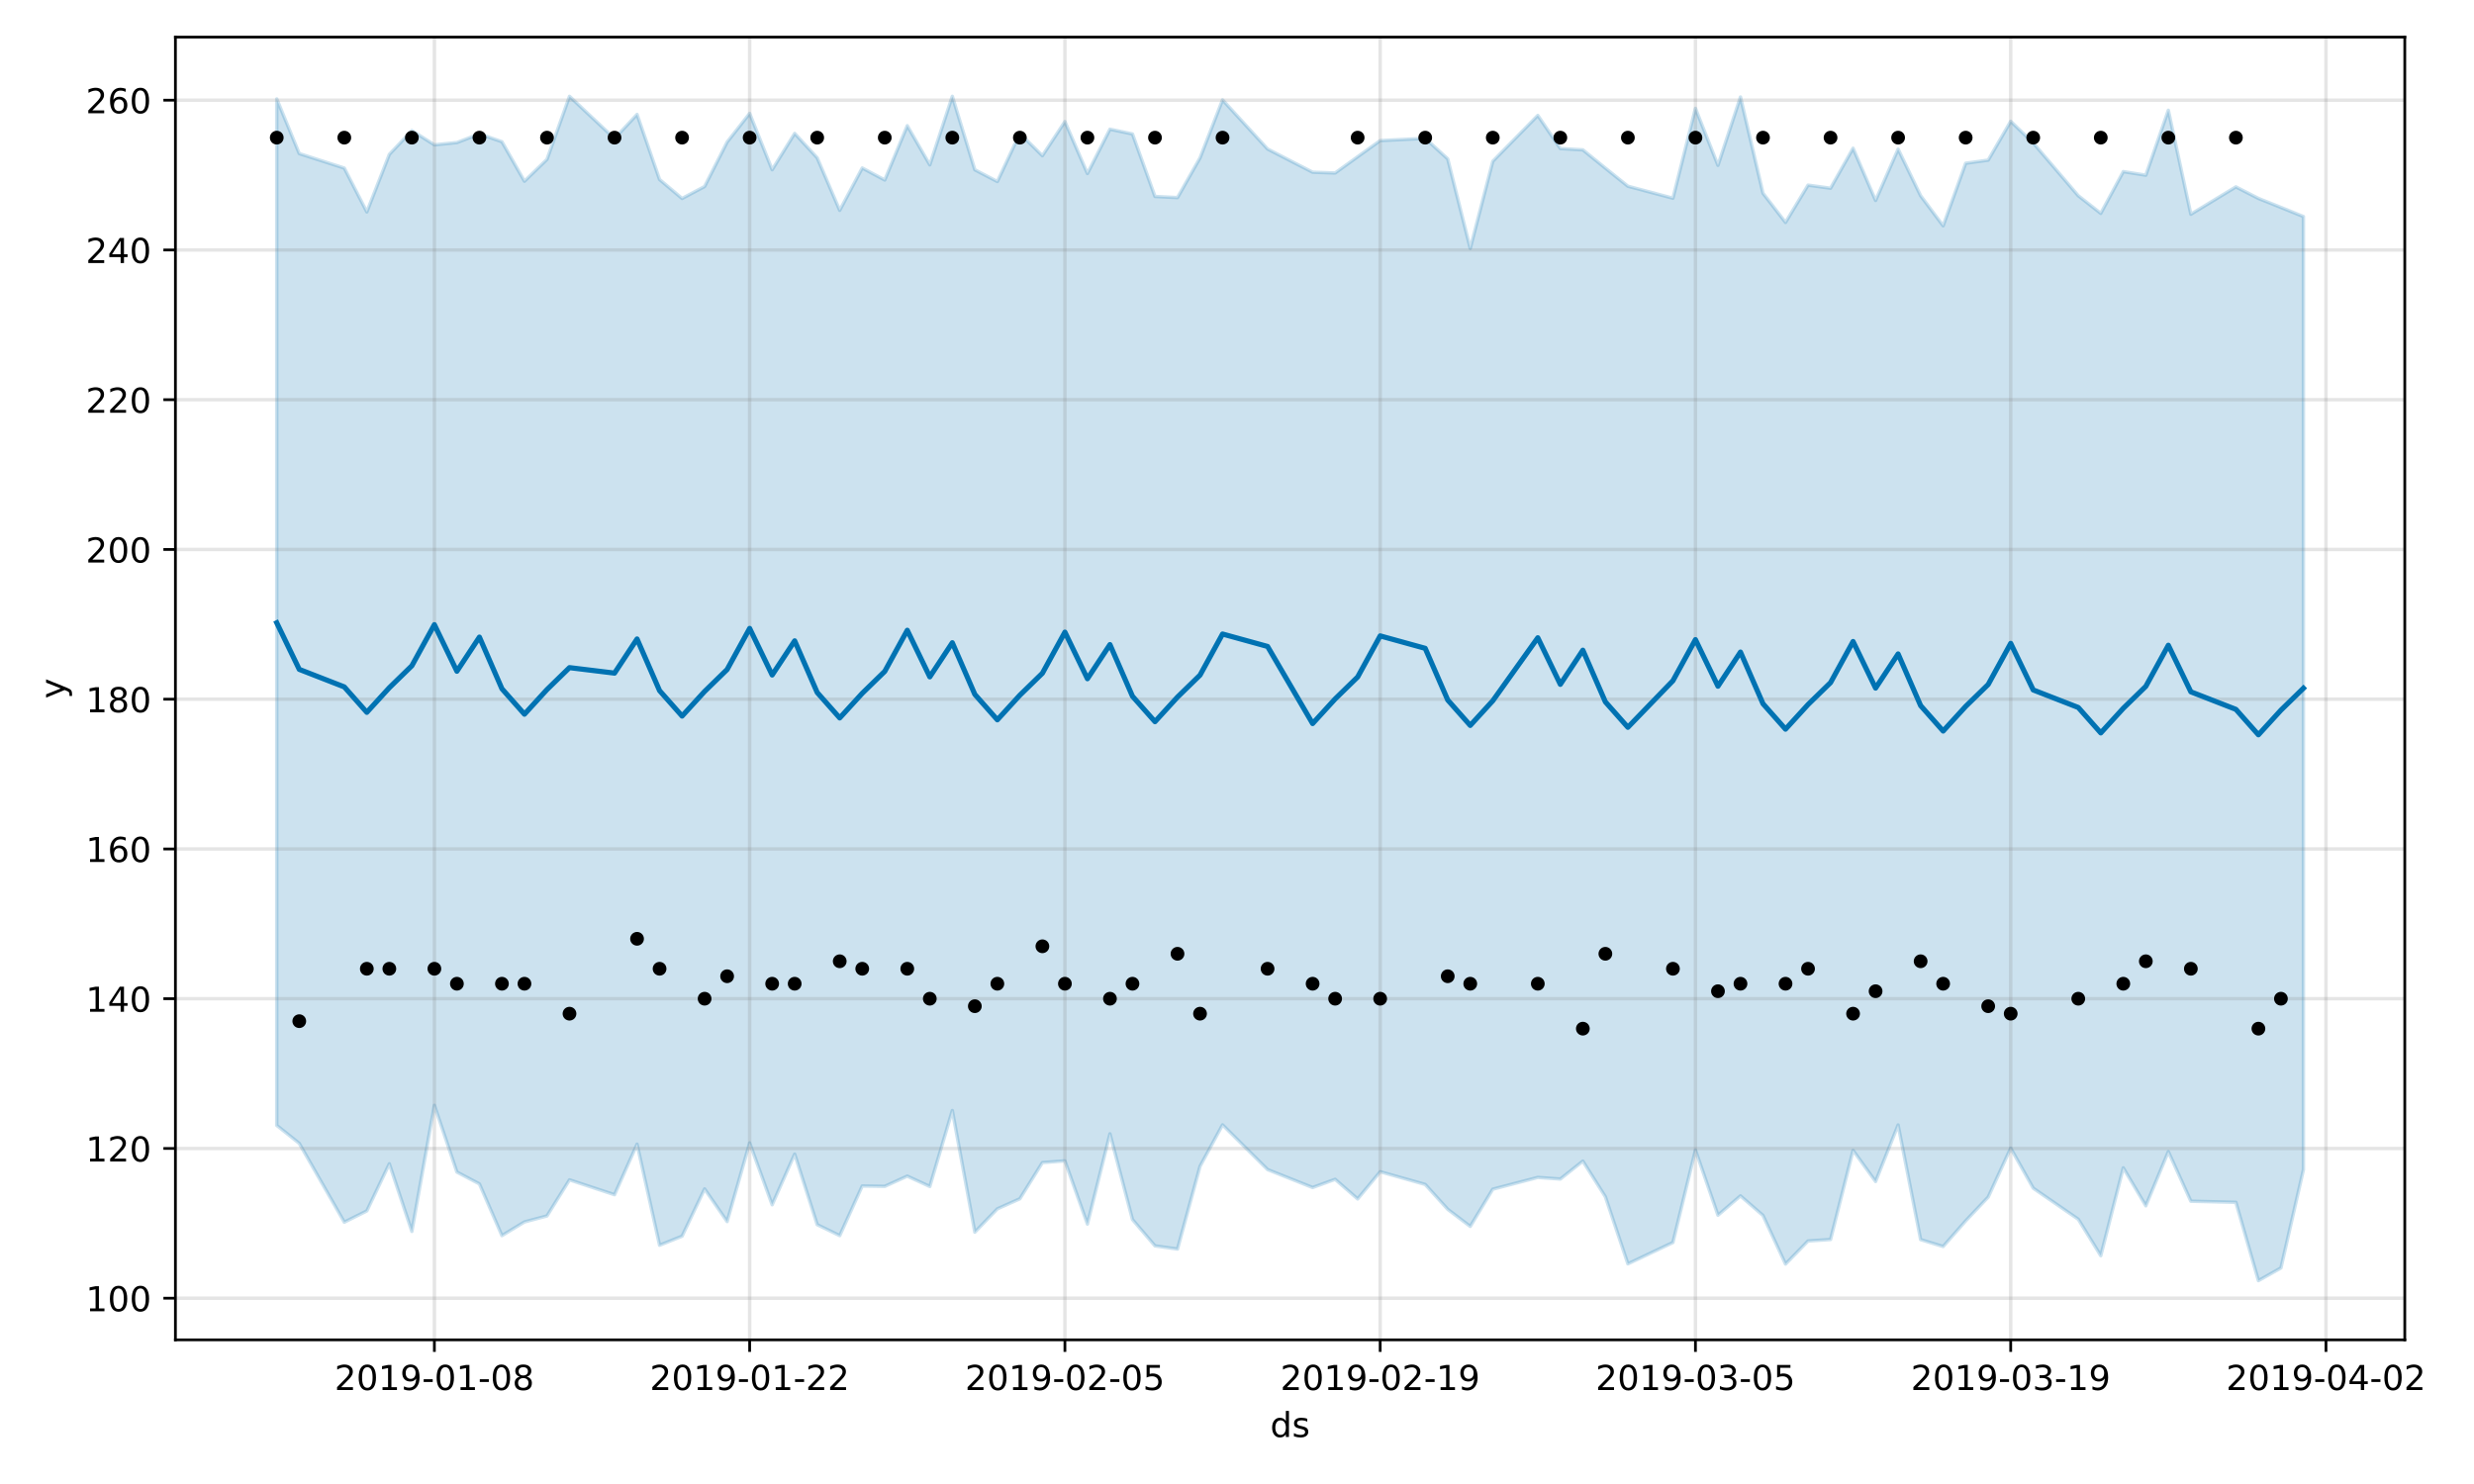 <?xml version="1.0" encoding="utf-8" standalone="no"?>
<!DOCTYPE svg PUBLIC "-//W3C//DTD SVG 1.1//EN"
  "http://www.w3.org/Graphics/SVG/1.1/DTD/svg11.dtd">
<!-- Created with matplotlib (https://matplotlib.org/) -->
<svg height="432pt" version="1.1" viewBox="0 0 720 432" width="720pt" xmlns="http://www.w3.org/2000/svg" xmlns:xlink="http://www.w3.org/1999/xlink">
 <defs>
  <style type="text/css">
*{stroke-linecap:butt;stroke-linejoin:round;}
  </style>
 </defs>
 <g id="figure_1">
  <g id="patch_1">
   <path d="M 0 432 
L 720 432 
L 720 0 
L 0 0 
z
" style="fill:#ffffff;"/>
  </g>
  <g id="axes_1">
   <g id="patch_2">
    <path d="M 51.05 390.04 
L 699.857 390.04 
L 699.857 10.8 
L 51.05 10.8 
z
" style="fill:#ffffff;"/>
   </g>
   <g id="PolyCollection_1">
    <defs>
     <path d="M 80.541 -403.2 
L 80.541 -104.394 
L 87.095 -99.152 
L 100.202 -76.216 
L 106.756 -79.494 
L 113.309 -93.217 
L 119.863 -73.523 
L 126.417 -110.241 
L 132.97 -90.807 
L 139.524 -87.356 
L 146.077 -72.306 
L 152.631 -76.287 
L 159.185 -78.03 
L 165.738 -88.538 
L 178.845 -84.212 
L 185.399 -98.921 
L 191.953 -69.504 
L 198.506 -72.141 
L 205.06 -85.898 
L 211.613 -76.394 
L 218.167 -99.3 
L 224.721 -81.28 
L 231.274 -96.034 
L 237.828 -75.492 
L 244.381 -72.309 
L 250.935 -86.746 
L 257.489 -86.644 
L 264.042 -89.626 
L 270.596 -86.609 
L 277.15 -108.724 
L 283.703 -73.303 
L 290.257 -80.096 
L 296.81 -83.032 
L 303.364 -93.567 
L 309.918 -94.064 
L 316.471 -75.662 
L 323.025 -101.936 
L 329.578 -76.989 
L 336.132 -69.318 
L 342.686 -68.397 
L 349.239 -92.481 
L 355.793 -104.547 
L 368.9 -91.531 
L 382.007 -86.305 
L 388.561 -88.694 
L 395.114 -82.984 
L 401.668 -90.901 
L 414.775 -87.204 
L 421.329 -79.964 
L 427.883 -74.979 
L 434.436 -85.819 
L 447.543 -89.244 
L 454.097 -88.776 
L 460.651 -93.99 
L 467.204 -83.614 
L 473.758 -64.09 
L 486.865 -70.304 
L 493.419 -97.218 
L 499.972 -78.244 
L 506.526 -83.877 
L 513.079 -78.165 
L 519.633 -64.021 
L 526.187 -70.741 
L 532.74 -71.175 
L 539.294 -97.126 
L 545.847 -88.053 
L 552.401 -104.513 
L 558.955 -71.147 
L 565.508 -69.131 
L 572.062 -76.589 
L 578.616 -83.519 
L 585.169 -97.777 
L 591.723 -86.116 
L 604.83 -77.071 
L 611.384 -66.456 
L 617.937 -92.034 
L 624.491 -80.982 
L 631.044 -96.753 
L 637.598 -82.319 
L 650.705 -81.994 
L 657.259 -59.198 
L 663.812 -62.891 
L 670.366 -91.527 
L 670.366 -368.964 
L 670.366 -368.964 
L 663.812 -371.622 
L 657.259 -374.242 
L 650.705 -377.602 
L 637.598 -369.637 
L 631.044 -399.907 
L 624.491 -381.006 
L 617.937 -382.048 
L 611.384 -369.888 
L 604.83 -375.028 
L 591.723 -390.393 
L 585.169 -396.691 
L 578.616 -385.386 
L 572.062 -384.482 
L 565.508 -366.27 
L 558.955 -375.032 
L 552.401 -388.59 
L 545.847 -373.647 
L 539.294 -388.848 
L 532.74 -377.211 
L 526.187 -378.11 
L 519.633 -367.251 
L 513.079 -375.75 
L 506.526 -403.766 
L 499.972 -383.867 
L 493.419 -400.455 
L 486.865 -374.31 
L 473.758 -377.8 
L 467.204 -383.064 
L 460.651 -388.384 
L 454.097 -388.758 
L 447.543 -398.407 
L 434.436 -385.048 
L 427.883 -359.692 
L 421.329 -385.749 
L 414.775 -391.717 
L 401.668 -391.071 
L 395.114 -386.376 
L 388.561 -381.648 
L 382.007 -381.876 
L 368.9 -388.622 
L 355.793 -402.921 
L 349.239 -386.041 
L 342.686 -374.482 
L 336.132 -374.811 
L 329.578 -393.01 
L 323.025 -394.387 
L 316.471 -381.488 
L 309.918 -396.608 
L 303.364 -386.672 
L 296.81 -393.165 
L 290.257 -379.157 
L 283.703 -382.586 
L 277.15 -403.962 
L 270.596 -384.01 
L 264.042 -395.408 
L 257.489 -379.607 
L 250.935 -383.101 
L 244.381 -370.766 
L 237.828 -386.061 
L 231.274 -393.163 
L 224.721 -382.589 
L 218.167 -398.984 
L 211.613 -390.641 
L 205.06 -377.713 
L 198.506 -374.227 
L 191.953 -379.749 
L 185.399 -398.697 
L 178.845 -391.661 
L 165.738 -403.96 
L 159.185 -385.612 
L 152.631 -379.249 
L 146.077 -390.749 
L 139.524 -393.01 
L 132.97 -390.501 
L 126.417 -389.839 
L 119.863 -393.988 
L 113.309 -387.059 
L 106.756 -370.309 
L 100.202 -383.073 
L 87.095 -387.293 
L 80.541 -403.2 
z
" id="maab3bfd66b" style="stroke:#0072b2;stroke-opacity:0.2;"/>
    </defs>
    <g clip-path="url(#p457af733fd)">
     <use style="fill:#0072b2;fill-opacity:0.2;stroke:#0072b2;stroke-opacity:0.2;" x="0" xlink:href="#maab3bfd66b" y="432"/>
    </g>
   </g>
   <g id="matplotlib.axis_1">
    <g id="xtick_1">
     <g id="line2d_1">
      <path clip-path="url(#p457af733fd)" d="M 126.417 390.04 
L 126.417 10.8 
" style="fill:none;stroke:#808080;stroke-linecap:square;stroke-opacity:0.2;"/>
     </g>
     <g id="line2d_2">
      <defs>
       <path d="M 0 0 
L 0 3.5 
" id="mc300189f1c" style="stroke:#000000;stroke-width:0.8;"/>
      </defs>
      <g>
       <use style="stroke:#000000;stroke-width:0.8;" x="126.417" xlink:href="#mc300189f1c" y="390.04"/>
      </g>
     </g>
     <g id="text_1">
      <!-- 2019-01-08 -->
      <defs>
       <path d="M 19.188 8.297 
L 53.609 8.297 
L 53.609 0 
L 7.328 0 
L 7.328 8.297 
Q 12.938 14.109 22.625 23.891 
Q 32.328 33.688 34.812 36.531 
Q 39.547 41.844 41.422 45.531 
Q 43.312 49.219 43.312 52.781 
Q 43.312 58.594 39.234 62.25 
Q 35.156 65.922 28.609 65.922 
Q 23.969 65.922 18.812 64.312 
Q 13.672 62.703 7.812 59.422 
L 7.812 69.391 
Q 13.766 71.781 18.938 73 
Q 24.125 74.219 28.422 74.219 
Q 39.75 74.219 46.484 68.547 
Q 53.219 62.891 53.219 53.422 
Q 53.219 48.922 51.531 44.891 
Q 49.859 40.875 45.406 35.406 
Q 44.188 33.984 37.641 27.219 
Q 31.109 20.453 19.188 8.297 
z
" id="DejaVuSans-50"/>
       <path d="M 31.781 66.406 
Q 24.172 66.406 20.328 58.906 
Q 16.5 51.422 16.5 36.375 
Q 16.5 21.391 20.328 13.891 
Q 24.172 6.391 31.781 6.391 
Q 39.453 6.391 43.281 13.891 
Q 47.125 21.391 47.125 36.375 
Q 47.125 51.422 43.281 58.906 
Q 39.453 66.406 31.781 66.406 
z
M 31.781 74.219 
Q 44.047 74.219 50.516 64.516 
Q 56.984 54.828 56.984 36.375 
Q 56.984 17.969 50.516 8.266 
Q 44.047 -1.422 31.781 -1.422 
Q 19.531 -1.422 13.062 8.266 
Q 6.594 17.969 6.594 36.375 
Q 6.594 54.828 13.062 64.516 
Q 19.531 74.219 31.781 74.219 
z
" id="DejaVuSans-48"/>
       <path d="M 12.406 8.297 
L 28.516 8.297 
L 28.516 63.922 
L 10.984 60.406 
L 10.984 69.391 
L 28.422 72.906 
L 38.281 72.906 
L 38.281 8.297 
L 54.391 8.297 
L 54.391 0 
L 12.406 0 
z
" id="DejaVuSans-49"/>
       <path d="M 10.984 1.516 
L 10.984 10.5 
Q 14.703 8.734 18.5 7.812 
Q 22.312 6.891 25.984 6.891 
Q 35.75 6.891 40.891 13.453 
Q 46.047 20.016 46.781 33.406 
Q 43.953 29.203 39.594 26.953 
Q 35.25 24.703 29.984 24.703 
Q 19.047 24.703 12.672 31.312 
Q 6.297 37.938 6.297 49.422 
Q 6.297 60.641 12.938 67.422 
Q 19.578 74.219 30.609 74.219 
Q 43.266 74.219 49.922 64.516 
Q 56.594 54.828 56.594 36.375 
Q 56.594 19.141 48.406 8.859 
Q 40.234 -1.422 26.422 -1.422 
Q 22.703 -1.422 18.891 -0.688 
Q 15.094 0.047 10.984 1.516 
z
M 30.609 32.422 
Q 37.25 32.422 41.125 36.953 
Q 45.016 41.5 45.016 49.422 
Q 45.016 57.281 41.125 61.844 
Q 37.25 66.406 30.609 66.406 
Q 23.969 66.406 20.094 61.844 
Q 16.219 57.281 16.219 49.422 
Q 16.219 41.5 20.094 36.953 
Q 23.969 32.422 30.609 32.422 
z
" id="DejaVuSans-57"/>
       <path d="M 4.891 31.391 
L 31.203 31.391 
L 31.203 23.391 
L 4.891 23.391 
z
" id="DejaVuSans-45"/>
       <path d="M 31.781 34.625 
Q 24.75 34.625 20.719 30.859 
Q 16.703 27.094 16.703 20.516 
Q 16.703 13.922 20.719 10.156 
Q 24.75 6.391 31.781 6.391 
Q 38.812 6.391 42.859 10.172 
Q 46.922 13.969 46.922 20.516 
Q 46.922 27.094 42.891 30.859 
Q 38.875 34.625 31.781 34.625 
z
M 21.922 38.812 
Q 15.578 40.375 12.031 44.719 
Q 8.5 49.078 8.5 55.328 
Q 8.5 64.062 14.719 69.141 
Q 20.953 74.219 31.781 74.219 
Q 42.672 74.219 48.875 69.141 
Q 55.078 64.062 55.078 55.328 
Q 55.078 49.078 51.531 44.719 
Q 48 40.375 41.703 38.812 
Q 48.828 37.156 52.797 32.312 
Q 56.781 27.484 56.781 20.516 
Q 56.781 9.906 50.312 4.234 
Q 43.844 -1.422 31.781 -1.422 
Q 19.734 -1.422 13.25 4.234 
Q 6.781 9.906 6.781 20.516 
Q 6.781 27.484 10.781 32.312 
Q 14.797 37.156 21.922 38.812 
z
M 18.312 54.391 
Q 18.312 48.734 21.844 45.562 
Q 25.391 42.391 31.781 42.391 
Q 38.141 42.391 41.719 45.562 
Q 45.312 48.734 45.312 54.391 
Q 45.312 60.062 41.719 63.234 
Q 38.141 66.406 31.781 66.406 
Q 25.391 66.406 21.844 63.234 
Q 18.312 60.062 18.312 54.391 
z
" id="DejaVuSans-56"/>
      </defs>
      <g transform="translate(97.359 404.638)scale(0.1 -0.1)">
       <use xlink:href="#DejaVuSans-50"/>
       <use x="63.623" xlink:href="#DejaVuSans-48"/>
       <use x="127.246" xlink:href="#DejaVuSans-49"/>
       <use x="190.869" xlink:href="#DejaVuSans-57"/>
       <use x="254.492" xlink:href="#DejaVuSans-45"/>
       <use x="290.576" xlink:href="#DejaVuSans-48"/>
       <use x="354.199" xlink:href="#DejaVuSans-49"/>
       <use x="417.822" xlink:href="#DejaVuSans-45"/>
       <use x="453.906" xlink:href="#DejaVuSans-48"/>
       <use x="517.529" xlink:href="#DejaVuSans-56"/>
      </g>
     </g>
    </g>
    <g id="xtick_2">
     <g id="line2d_3">
      <path clip-path="url(#p457af733fd)" d="M 218.167 390.04 
L 218.167 10.8 
" style="fill:none;stroke:#808080;stroke-linecap:square;stroke-opacity:0.2;"/>
     </g>
     <g id="line2d_4">
      <g>
       <use style="stroke:#000000;stroke-width:0.8;" x="218.167" xlink:href="#mc300189f1c" y="390.04"/>
      </g>
     </g>
     <g id="text_2">
      <!-- 2019-01-22 -->
      <g transform="translate(189.109 404.638)scale(0.1 -0.1)">
       <use xlink:href="#DejaVuSans-50"/>
       <use x="63.623" xlink:href="#DejaVuSans-48"/>
       <use x="127.246" xlink:href="#DejaVuSans-49"/>
       <use x="190.869" xlink:href="#DejaVuSans-57"/>
       <use x="254.492" xlink:href="#DejaVuSans-45"/>
       <use x="290.576" xlink:href="#DejaVuSans-48"/>
       <use x="354.199" xlink:href="#DejaVuSans-49"/>
       <use x="417.822" xlink:href="#DejaVuSans-45"/>
       <use x="453.906" xlink:href="#DejaVuSans-50"/>
       <use x="517.529" xlink:href="#DejaVuSans-50"/>
      </g>
     </g>
    </g>
    <g id="xtick_3">
     <g id="line2d_5">
      <path clip-path="url(#p457af733fd)" d="M 309.918 390.04 
L 309.918 10.8 
" style="fill:none;stroke:#808080;stroke-linecap:square;stroke-opacity:0.2;"/>
     </g>
     <g id="line2d_6">
      <g>
       <use style="stroke:#000000;stroke-width:0.8;" x="309.918" xlink:href="#mc300189f1c" y="390.04"/>
      </g>
     </g>
     <g id="text_3">
      <!-- 2019-02-05 -->
      <defs>
       <path d="M 10.797 72.906 
L 49.516 72.906 
L 49.516 64.594 
L 19.828 64.594 
L 19.828 46.734 
Q 21.969 47.469 24.109 47.828 
Q 26.266 48.188 28.422 48.188 
Q 40.625 48.188 47.75 41.5 
Q 54.891 34.812 54.891 23.391 
Q 54.891 11.625 47.562 5.094 
Q 40.234 -1.422 26.906 -1.422 
Q 22.312 -1.422 17.547 -0.641 
Q 12.797 0.141 7.719 1.703 
L 7.719 11.625 
Q 12.109 9.234 16.797 8.062 
Q 21.484 6.891 26.703 6.891 
Q 35.156 6.891 40.078 11.328 
Q 45.016 15.766 45.016 23.391 
Q 45.016 31 40.078 35.438 
Q 35.156 39.891 26.703 39.891 
Q 22.75 39.891 18.812 39.016 
Q 14.891 38.141 10.797 36.281 
z
" id="DejaVuSans-53"/>
      </defs>
      <g transform="translate(280.86 404.638)scale(0.1 -0.1)">
       <use xlink:href="#DejaVuSans-50"/>
       <use x="63.623" xlink:href="#DejaVuSans-48"/>
       <use x="127.246" xlink:href="#DejaVuSans-49"/>
       <use x="190.869" xlink:href="#DejaVuSans-57"/>
       <use x="254.492" xlink:href="#DejaVuSans-45"/>
       <use x="290.576" xlink:href="#DejaVuSans-48"/>
       <use x="354.199" xlink:href="#DejaVuSans-50"/>
       <use x="417.822" xlink:href="#DejaVuSans-45"/>
       <use x="453.906" xlink:href="#DejaVuSans-48"/>
       <use x="517.529" xlink:href="#DejaVuSans-53"/>
      </g>
     </g>
    </g>
    <g id="xtick_4">
     <g id="line2d_7">
      <path clip-path="url(#p457af733fd)" d="M 401.668 390.04 
L 401.668 10.8 
" style="fill:none;stroke:#808080;stroke-linecap:square;stroke-opacity:0.2;"/>
     </g>
     <g id="line2d_8">
      <g>
       <use style="stroke:#000000;stroke-width:0.8;" x="401.668" xlink:href="#mc300189f1c" y="390.04"/>
      </g>
     </g>
     <g id="text_4">
      <!-- 2019-02-19 -->
      <g transform="translate(372.61 404.638)scale(0.1 -0.1)">
       <use xlink:href="#DejaVuSans-50"/>
       <use x="63.623" xlink:href="#DejaVuSans-48"/>
       <use x="127.246" xlink:href="#DejaVuSans-49"/>
       <use x="190.869" xlink:href="#DejaVuSans-57"/>
       <use x="254.492" xlink:href="#DejaVuSans-45"/>
       <use x="290.576" xlink:href="#DejaVuSans-48"/>
       <use x="354.199" xlink:href="#DejaVuSans-50"/>
       <use x="417.822" xlink:href="#DejaVuSans-45"/>
       <use x="453.906" xlink:href="#DejaVuSans-49"/>
       <use x="517.529" xlink:href="#DejaVuSans-57"/>
      </g>
     </g>
    </g>
    <g id="xtick_5">
     <g id="line2d_9">
      <path clip-path="url(#p457af733fd)" d="M 493.419 390.04 
L 493.419 10.8 
" style="fill:none;stroke:#808080;stroke-linecap:square;stroke-opacity:0.2;"/>
     </g>
     <g id="line2d_10">
      <g>
       <use style="stroke:#000000;stroke-width:0.8;" x="493.419" xlink:href="#mc300189f1c" y="390.04"/>
      </g>
     </g>
     <g id="text_5">
      <!-- 2019-03-05 -->
      <defs>
       <path d="M 40.578 39.312 
Q 47.656 37.797 51.625 33 
Q 55.609 28.219 55.609 21.188 
Q 55.609 10.406 48.188 4.484 
Q 40.766 -1.422 27.094 -1.422 
Q 22.516 -1.422 17.656 -0.516 
Q 12.797 0.391 7.625 2.203 
L 7.625 11.719 
Q 11.719 9.328 16.594 8.109 
Q 21.484 6.891 26.812 6.891 
Q 36.078 6.891 40.938 10.547 
Q 45.797 14.203 45.797 21.188 
Q 45.797 27.641 41.281 31.266 
Q 36.766 34.906 28.719 34.906 
L 20.219 34.906 
L 20.219 43.016 
L 29.109 43.016 
Q 36.375 43.016 40.234 45.922 
Q 44.094 48.828 44.094 54.297 
Q 44.094 59.906 40.109 62.906 
Q 36.141 65.922 28.719 65.922 
Q 24.656 65.922 20.016 65.031 
Q 15.375 64.156 9.812 62.312 
L 9.812 71.094 
Q 15.438 72.656 20.344 73.438 
Q 25.25 74.219 29.594 74.219 
Q 40.828 74.219 47.359 69.109 
Q 53.906 64.016 53.906 55.328 
Q 53.906 49.266 50.438 45.094 
Q 46.969 40.922 40.578 39.312 
z
" id="DejaVuSans-51"/>
      </defs>
      <g transform="translate(464.361 404.638)scale(0.1 -0.1)">
       <use xlink:href="#DejaVuSans-50"/>
       <use x="63.623" xlink:href="#DejaVuSans-48"/>
       <use x="127.246" xlink:href="#DejaVuSans-49"/>
       <use x="190.869" xlink:href="#DejaVuSans-57"/>
       <use x="254.492" xlink:href="#DejaVuSans-45"/>
       <use x="290.576" xlink:href="#DejaVuSans-48"/>
       <use x="354.199" xlink:href="#DejaVuSans-51"/>
       <use x="417.822" xlink:href="#DejaVuSans-45"/>
       <use x="453.906" xlink:href="#DejaVuSans-48"/>
       <use x="517.529" xlink:href="#DejaVuSans-53"/>
      </g>
     </g>
    </g>
    <g id="xtick_6">
     <g id="line2d_11">
      <path clip-path="url(#p457af733fd)" d="M 585.169 390.04 
L 585.169 10.8 
" style="fill:none;stroke:#808080;stroke-linecap:square;stroke-opacity:0.2;"/>
     </g>
     <g id="line2d_12">
      <g>
       <use style="stroke:#000000;stroke-width:0.8;" x="585.169" xlink:href="#mc300189f1c" y="390.04"/>
      </g>
     </g>
     <g id="text_6">
      <!-- 2019-03-19 -->
      <g transform="translate(556.111 404.638)scale(0.1 -0.1)">
       <use xlink:href="#DejaVuSans-50"/>
       <use x="63.623" xlink:href="#DejaVuSans-48"/>
       <use x="127.246" xlink:href="#DejaVuSans-49"/>
       <use x="190.869" xlink:href="#DejaVuSans-57"/>
       <use x="254.492" xlink:href="#DejaVuSans-45"/>
       <use x="290.576" xlink:href="#DejaVuSans-48"/>
       <use x="354.199" xlink:href="#DejaVuSans-51"/>
       <use x="417.822" xlink:href="#DejaVuSans-45"/>
       <use x="453.906" xlink:href="#DejaVuSans-49"/>
       <use x="517.529" xlink:href="#DejaVuSans-57"/>
      </g>
     </g>
    </g>
    <g id="xtick_7">
     <g id="line2d_13">
      <path clip-path="url(#p457af733fd)" d="M 676.92 390.04 
L 676.92 10.8 
" style="fill:none;stroke:#808080;stroke-linecap:square;stroke-opacity:0.2;"/>
     </g>
     <g id="line2d_14">
      <g>
       <use style="stroke:#000000;stroke-width:0.8;" x="676.92" xlink:href="#mc300189f1c" y="390.04"/>
      </g>
     </g>
     <g id="text_7">
      <!-- 2019-04-02 -->
      <defs>
       <path d="M 37.797 64.312 
L 12.891 25.391 
L 37.797 25.391 
z
M 35.203 72.906 
L 47.609 72.906 
L 47.609 25.391 
L 58.016 25.391 
L 58.016 17.188 
L 47.609 17.188 
L 47.609 0 
L 37.797 0 
L 37.797 17.188 
L 4.891 17.188 
L 4.891 26.703 
z
" id="DejaVuSans-52"/>
      </defs>
      <g transform="translate(647.862 404.638)scale(0.1 -0.1)">
       <use xlink:href="#DejaVuSans-50"/>
       <use x="63.623" xlink:href="#DejaVuSans-48"/>
       <use x="127.246" xlink:href="#DejaVuSans-49"/>
       <use x="190.869" xlink:href="#DejaVuSans-57"/>
       <use x="254.492" xlink:href="#DejaVuSans-45"/>
       <use x="290.576" xlink:href="#DejaVuSans-48"/>
       <use x="354.199" xlink:href="#DejaVuSans-52"/>
       <use x="417.822" xlink:href="#DejaVuSans-45"/>
       <use x="453.906" xlink:href="#DejaVuSans-48"/>
       <use x="517.529" xlink:href="#DejaVuSans-50"/>
      </g>
     </g>
    </g>
    <g id="text_8">
     <!-- ds -->
     <defs>
      <path d="M 45.406 46.391 
L 45.406 75.984 
L 54.391 75.984 
L 54.391 0 
L 45.406 0 
L 45.406 8.203 
Q 42.578 3.328 38.25 0.953 
Q 33.938 -1.422 27.875 -1.422 
Q 17.969 -1.422 11.734 6.484 
Q 5.516 14.406 5.516 27.297 
Q 5.516 40.188 11.734 48.094 
Q 17.969 56 27.875 56 
Q 33.938 56 38.25 53.625 
Q 42.578 51.266 45.406 46.391 
z
M 14.797 27.297 
Q 14.797 17.391 18.875 11.75 
Q 22.953 6.109 30.078 6.109 
Q 37.203 6.109 41.297 11.75 
Q 45.406 17.391 45.406 27.297 
Q 45.406 37.203 41.297 42.844 
Q 37.203 48.484 30.078 48.484 
Q 22.953 48.484 18.875 42.844 
Q 14.797 37.203 14.797 27.297 
z
" id="DejaVuSans-100"/>
      <path d="M 44.281 53.078 
L 44.281 44.578 
Q 40.484 46.531 36.375 47.5 
Q 32.281 48.484 27.875 48.484 
Q 21.188 48.484 17.844 46.438 
Q 14.5 44.391 14.5 40.281 
Q 14.5 37.156 16.891 35.375 
Q 19.281 33.594 26.516 31.984 
L 29.594 31.297 
Q 39.156 29.25 43.188 25.516 
Q 47.219 21.781 47.219 15.094 
Q 47.219 7.469 41.188 3.016 
Q 35.156 -1.422 24.609 -1.422 
Q 20.219 -1.422 15.453 -0.562 
Q 10.688 0.297 5.422 2 
L 5.422 11.281 
Q 10.406 8.688 15.234 7.391 
Q 20.062 6.109 24.812 6.109 
Q 31.156 6.109 34.562 8.281 
Q 37.984 10.453 37.984 14.406 
Q 37.984 18.062 35.516 20.016 
Q 33.062 21.969 24.703 23.781 
L 21.578 24.516 
Q 13.234 26.266 9.516 29.906 
Q 5.812 33.547 5.812 39.891 
Q 5.812 47.609 11.281 51.797 
Q 16.75 56 26.812 56 
Q 31.781 56 36.172 55.266 
Q 40.578 54.547 44.281 53.078 
z
" id="DejaVuSans-115"/>
     </defs>
     <g transform="translate(369.675 418.317)scale(0.1 -0.1)">
      <use xlink:href="#DejaVuSans-100"/>
      <use x="63.477" xlink:href="#DejaVuSans-115"/>
     </g>
    </g>
   </g>
   <g id="matplotlib.axis_2">
    <g id="ytick_1">
     <g id="line2d_15">
      <path clip-path="url(#p457af733fd)" d="M 51.05 377.914 
L 699.857 377.914 
" style="fill:none;stroke:#808080;stroke-linecap:square;stroke-opacity:0.2;"/>
     </g>
     <g id="line2d_16">
      <defs>
       <path d="M 0 0 
L -3.5 0 
" id="mc2472795de" style="stroke:#000000;stroke-width:0.8;"/>
      </defs>
      <g>
       <use style="stroke:#000000;stroke-width:0.8;" x="51.05" xlink:href="#mc2472795de" y="377.914"/>
      </g>
     </g>
     <g id="text_9">
      <!-- 100 -->
      <g transform="translate(24.962 381.713)scale(0.1 -0.1)">
       <use xlink:href="#DejaVuSans-49"/>
       <use x="63.623" xlink:href="#DejaVuSans-48"/>
       <use x="127.246" xlink:href="#DejaVuSans-48"/>
      </g>
     </g>
    </g>
    <g id="ytick_2">
     <g id="line2d_17">
      <path clip-path="url(#p457af733fd)" d="M 51.05 334.321 
L 699.857 334.321 
" style="fill:none;stroke:#808080;stroke-linecap:square;stroke-opacity:0.2;"/>
     </g>
     <g id="line2d_18">
      <g>
       <use style="stroke:#000000;stroke-width:0.8;" x="51.05" xlink:href="#mc2472795de" y="334.321"/>
      </g>
     </g>
     <g id="text_10">
      <!-- 120 -->
      <g transform="translate(24.962 338.12)scale(0.1 -0.1)">
       <use xlink:href="#DejaVuSans-49"/>
       <use x="63.623" xlink:href="#DejaVuSans-50"/>
       <use x="127.246" xlink:href="#DejaVuSans-48"/>
      </g>
     </g>
    </g>
    <g id="ytick_3">
     <g id="line2d_19">
      <path clip-path="url(#p457af733fd)" d="M 51.05 290.728 
L 699.857 290.728 
" style="fill:none;stroke:#808080;stroke-linecap:square;stroke-opacity:0.2;"/>
     </g>
     <g id="line2d_20">
      <g>
       <use style="stroke:#000000;stroke-width:0.8;" x="51.05" xlink:href="#mc2472795de" y="290.728"/>
      </g>
     </g>
     <g id="text_11">
      <!-- 140 -->
      <g transform="translate(24.962 294.527)scale(0.1 -0.1)">
       <use xlink:href="#DejaVuSans-49"/>
       <use x="63.623" xlink:href="#DejaVuSans-52"/>
       <use x="127.246" xlink:href="#DejaVuSans-48"/>
      </g>
     </g>
    </g>
    <g id="ytick_4">
     <g id="line2d_21">
      <path clip-path="url(#p457af733fd)" d="M 51.05 247.135 
L 699.857 247.135 
" style="fill:none;stroke:#808080;stroke-linecap:square;stroke-opacity:0.2;"/>
     </g>
     <g id="line2d_22">
      <g>
       <use style="stroke:#000000;stroke-width:0.8;" x="51.05" xlink:href="#mc2472795de" y="247.135"/>
      </g>
     </g>
     <g id="text_12">
      <!-- 160 -->
      <defs>
       <path d="M 33.016 40.375 
Q 26.375 40.375 22.484 35.828 
Q 18.609 31.297 18.609 23.391 
Q 18.609 15.531 22.484 10.953 
Q 26.375 6.391 33.016 6.391 
Q 39.656 6.391 43.531 10.953 
Q 47.406 15.531 47.406 23.391 
Q 47.406 31.297 43.531 35.828 
Q 39.656 40.375 33.016 40.375 
z
M 52.594 71.297 
L 52.594 62.312 
Q 48.875 64.062 45.094 64.984 
Q 41.312 65.922 37.594 65.922 
Q 27.828 65.922 22.672 59.328 
Q 17.531 52.734 16.797 39.406 
Q 19.672 43.656 24.016 45.922 
Q 28.375 48.188 33.594 48.188 
Q 44.578 48.188 50.953 41.516 
Q 57.328 34.859 57.328 23.391 
Q 57.328 12.156 50.688 5.359 
Q 44.047 -1.422 33.016 -1.422 
Q 20.359 -1.422 13.672 8.266 
Q 6.984 17.969 6.984 36.375 
Q 6.984 53.656 15.188 63.938 
Q 23.391 74.219 37.203 74.219 
Q 40.922 74.219 44.703 73.484 
Q 48.484 72.75 52.594 71.297 
z
" id="DejaVuSans-54"/>
      </defs>
      <g transform="translate(24.962 250.934)scale(0.1 -0.1)">
       <use xlink:href="#DejaVuSans-49"/>
       <use x="63.623" xlink:href="#DejaVuSans-54"/>
       <use x="127.246" xlink:href="#DejaVuSans-48"/>
      </g>
     </g>
    </g>
    <g id="ytick_5">
     <g id="line2d_23">
      <path clip-path="url(#p457af733fd)" d="M 51.05 203.542 
L 699.857 203.542 
" style="fill:none;stroke:#808080;stroke-linecap:square;stroke-opacity:0.2;"/>
     </g>
     <g id="line2d_24">
      <g>
       <use style="stroke:#000000;stroke-width:0.8;" x="51.05" xlink:href="#mc2472795de" y="203.542"/>
      </g>
     </g>
     <g id="text_13">
      <!-- 180 -->
      <g transform="translate(24.962 207.341)scale(0.1 -0.1)">
       <use xlink:href="#DejaVuSans-49"/>
       <use x="63.623" xlink:href="#DejaVuSans-56"/>
       <use x="127.246" xlink:href="#DejaVuSans-48"/>
      </g>
     </g>
    </g>
    <g id="ytick_6">
     <g id="line2d_25">
      <path clip-path="url(#p457af733fd)" d="M 51.05 159.949 
L 699.857 159.949 
" style="fill:none;stroke:#808080;stroke-linecap:square;stroke-opacity:0.2;"/>
     </g>
     <g id="line2d_26">
      <g>
       <use style="stroke:#000000;stroke-width:0.8;" x="51.05" xlink:href="#mc2472795de" y="159.949"/>
      </g>
     </g>
     <g id="text_14">
      <!-- 200 -->
      <g transform="translate(24.962 163.748)scale(0.1 -0.1)">
       <use xlink:href="#DejaVuSans-50"/>
       <use x="63.623" xlink:href="#DejaVuSans-48"/>
       <use x="127.246" xlink:href="#DejaVuSans-48"/>
      </g>
     </g>
    </g>
    <g id="ytick_7">
     <g id="line2d_27">
      <path clip-path="url(#p457af733fd)" d="M 51.05 116.356 
L 699.857 116.356 
" style="fill:none;stroke:#808080;stroke-linecap:square;stroke-opacity:0.2;"/>
     </g>
     <g id="line2d_28">
      <g>
       <use style="stroke:#000000;stroke-width:0.8;" x="51.05" xlink:href="#mc2472795de" y="116.356"/>
      </g>
     </g>
     <g id="text_15">
      <!-- 220 -->
      <g transform="translate(24.962 120.155)scale(0.1 -0.1)">
       <use xlink:href="#DejaVuSans-50"/>
       <use x="63.623" xlink:href="#DejaVuSans-50"/>
       <use x="127.246" xlink:href="#DejaVuSans-48"/>
      </g>
     </g>
    </g>
    <g id="ytick_8">
     <g id="line2d_29">
      <path clip-path="url(#p457af733fd)" d="M 51.05 72.763 
L 699.857 72.763 
" style="fill:none;stroke:#808080;stroke-linecap:square;stroke-opacity:0.2;"/>
     </g>
     <g id="line2d_30">
      <g>
       <use style="stroke:#000000;stroke-width:0.8;" x="51.05" xlink:href="#mc2472795de" y="72.763"/>
      </g>
     </g>
     <g id="text_16">
      <!-- 240 -->
      <g transform="translate(24.962 76.562)scale(0.1 -0.1)">
       <use xlink:href="#DejaVuSans-50"/>
       <use x="63.623" xlink:href="#DejaVuSans-52"/>
       <use x="127.246" xlink:href="#DejaVuSans-48"/>
      </g>
     </g>
    </g>
    <g id="ytick_9">
     <g id="line2d_31">
      <path clip-path="url(#p457af733fd)" d="M 51.05 29.17 
L 699.857 29.17 
" style="fill:none;stroke:#808080;stroke-linecap:square;stroke-opacity:0.2;"/>
     </g>
     <g id="line2d_32">
      <g>
       <use style="stroke:#000000;stroke-width:0.8;" x="51.05" xlink:href="#mc2472795de" y="29.17"/>
      </g>
     </g>
     <g id="text_17">
      <!-- 260 -->
      <g transform="translate(24.962 32.969)scale(0.1 -0.1)">
       <use xlink:href="#DejaVuSans-50"/>
       <use x="63.623" xlink:href="#DejaVuSans-54"/>
       <use x="127.246" xlink:href="#DejaVuSans-48"/>
      </g>
     </g>
    </g>
    <g id="text_18">
     <!-- y -->
     <defs>
      <path d="M 32.172 -5.078 
Q 28.375 -14.844 24.75 -17.812 
Q 21.141 -20.797 15.094 -20.797 
L 7.906 -20.797 
L 7.906 -13.281 
L 13.188 -13.281 
Q 16.891 -13.281 18.938 -11.516 
Q 21 -9.766 23.484 -3.219 
L 25.094 0.875 
L 2.984 54.688 
L 12.5 54.688 
L 29.594 11.922 
L 46.688 54.688 
L 56.203 54.688 
z
" id="DejaVuSans-121"/>
     </defs>
     <g transform="translate(18.883 203.379)rotate(-90)scale(0.1 -0.1)">
      <use xlink:href="#DejaVuSans-121"/>
     </g>
    </g>
   </g>
   <g id="line2d_33">
    <defs>
     <path d="M 0 1.5 
C 0.398 1.5 0.779 1.342 1.061 1.061 
C 1.342 0.779 1.5 0.398 1.5 0 
C 1.5 -0.398 1.342 -0.779 1.061 -1.061 
C 0.779 -1.342 0.398 -1.5 0 -1.5 
C -0.398 -1.5 -0.779 -1.342 -1.061 -1.061 
C -1.342 -0.779 -1.5 -0.398 -1.5 0 
C -1.5 0.398 -1.342 0.779 -1.061 1.061 
C -0.779 1.342 -0.398 1.5 0 1.5 
z
" id="m6935b78316" style="stroke:#000000;"/>
    </defs>
    <g clip-path="url(#p457af733fd)">
     <use style="stroke:#000000;" x="80.541" xlink:href="#m6935b78316" y="40.068"/>
     <use style="stroke:#000000;" x="87.095" xlink:href="#m6935b78316" y="297.267"/>
     <use style="stroke:#000000;" x="100.202" xlink:href="#m6935b78316" y="40.068"/>
     <use style="stroke:#000000;" x="106.756" xlink:href="#m6935b78316" y="282.009"/>
     <use style="stroke:#000000;" x="113.309" xlink:href="#m6935b78316" y="282.009"/>
     <use style="stroke:#000000;" x="119.863" xlink:href="#m6935b78316" y="40.068"/>
     <use style="stroke:#000000;" x="126.417" xlink:href="#m6935b78316" y="282.009"/>
     <use style="stroke:#000000;" x="132.97" xlink:href="#m6935b78316" y="286.368"/>
     <use style="stroke:#000000;" x="139.524" xlink:href="#m6935b78316" y="40.068"/>
     <use style="stroke:#000000;" x="146.077" xlink:href="#m6935b78316" y="286.368"/>
     <use style="stroke:#000000;" x="152.631" xlink:href="#m6935b78316" y="286.368"/>
     <use style="stroke:#000000;" x="159.185" xlink:href="#m6935b78316" y="40.068"/>
     <use style="stroke:#000000;" x="165.738" xlink:href="#m6935b78316" y="295.087"/>
     <use style="stroke:#000000;" x="178.845" xlink:href="#m6935b78316" y="40.068"/>
     <use style="stroke:#000000;" x="185.399" xlink:href="#m6935b78316" y="273.29"/>
     <use style="stroke:#000000;" x="191.953" xlink:href="#m6935b78316" y="282.009"/>
     <use style="stroke:#000000;" x="198.506" xlink:href="#m6935b78316" y="40.068"/>
     <use style="stroke:#000000;" x="205.06" xlink:href="#m6935b78316" y="290.728"/>
     <use style="stroke:#000000;" x="211.613" xlink:href="#m6935b78316" y="284.189"/>
     <use style="stroke:#000000;" x="218.167" xlink:href="#m6935b78316" y="40.068"/>
     <use style="stroke:#000000;" x="224.721" xlink:href="#m6935b78316" y="286.368"/>
     <use style="stroke:#000000;" x="231.274" xlink:href="#m6935b78316" y="286.368"/>
     <use style="stroke:#000000;" x="237.828" xlink:href="#m6935b78316" y="40.068"/>
     <use style="stroke:#000000;" x="244.381" xlink:href="#m6935b78316" y="279.829"/>
     <use style="stroke:#000000;" x="250.935" xlink:href="#m6935b78316" y="282.009"/>
     <use style="stroke:#000000;" x="257.489" xlink:href="#m6935b78316" y="40.068"/>
     <use style="stroke:#000000;" x="264.042" xlink:href="#m6935b78316" y="282.009"/>
     <use style="stroke:#000000;" x="270.596" xlink:href="#m6935b78316" y="290.728"/>
     <use style="stroke:#000000;" x="277.15" xlink:href="#m6935b78316" y="40.068"/>
     <use style="stroke:#000000;" x="283.703" xlink:href="#m6935b78316" y="292.907"/>
     <use style="stroke:#000000;" x="290.257" xlink:href="#m6935b78316" y="286.368"/>
     <use style="stroke:#000000;" x="296.81" xlink:href="#m6935b78316" y="40.068"/>
     <use style="stroke:#000000;" x="303.364" xlink:href="#m6935b78316" y="275.47"/>
     <use style="stroke:#000000;" x="309.918" xlink:href="#m6935b78316" y="286.368"/>
     <use style="stroke:#000000;" x="316.471" xlink:href="#m6935b78316" y="40.068"/>
     <use style="stroke:#000000;" x="323.025" xlink:href="#m6935b78316" y="290.728"/>
     <use style="stroke:#000000;" x="329.578" xlink:href="#m6935b78316" y="286.368"/>
     <use style="stroke:#000000;" x="336.132" xlink:href="#m6935b78316" y="40.068"/>
     <use style="stroke:#000000;" x="342.686" xlink:href="#m6935b78316" y="277.65"/>
     <use style="stroke:#000000;" x="349.239" xlink:href="#m6935b78316" y="295.087"/>
     <use style="stroke:#000000;" x="355.793" xlink:href="#m6935b78316" y="40.068"/>
     <use style="stroke:#000000;" x="368.9" xlink:href="#m6935b78316" y="282.009"/>
     <use style="stroke:#000000;" x="382.007" xlink:href="#m6935b78316" y="286.368"/>
     <use style="stroke:#000000;" x="388.561" xlink:href="#m6935b78316" y="290.728"/>
     <use style="stroke:#000000;" x="395.114" xlink:href="#m6935b78316" y="40.068"/>
     <use style="stroke:#000000;" x="401.668" xlink:href="#m6935b78316" y="290.728"/>
     <use style="stroke:#000000;" x="414.775" xlink:href="#m6935b78316" y="40.068"/>
     <use style="stroke:#000000;" x="421.329" xlink:href="#m6935b78316" y="284.189"/>
     <use style="stroke:#000000;" x="427.883" xlink:href="#m6935b78316" y="286.368"/>
     <use style="stroke:#000000;" x="434.436" xlink:href="#m6935b78316" y="40.068"/>
     <use style="stroke:#000000;" x="447.543" xlink:href="#m6935b78316" y="286.368"/>
     <use style="stroke:#000000;" x="454.097" xlink:href="#m6935b78316" y="40.068"/>
     <use style="stroke:#000000;" x="460.651" xlink:href="#m6935b78316" y="299.446"/>
     <use style="stroke:#000000;" x="467.204" xlink:href="#m6935b78316" y="277.65"/>
     <use style="stroke:#000000;" x="473.758" xlink:href="#m6935b78316" y="40.068"/>
     <use style="stroke:#000000;" x="486.865" xlink:href="#m6935b78316" y="282.009"/>
     <use style="stroke:#000000;" x="493.419" xlink:href="#m6935b78316" y="40.068"/>
     <use style="stroke:#000000;" x="499.972" xlink:href="#m6935b78316" y="288.548"/>
     <use style="stroke:#000000;" x="506.526" xlink:href="#m6935b78316" y="286.368"/>
     <use style="stroke:#000000;" x="513.079" xlink:href="#m6935b78316" y="40.068"/>
     <use style="stroke:#000000;" x="519.633" xlink:href="#m6935b78316" y="286.368"/>
     <use style="stroke:#000000;" x="526.187" xlink:href="#m6935b78316" y="282.009"/>
     <use style="stroke:#000000;" x="532.74" xlink:href="#m6935b78316" y="40.068"/>
     <use style="stroke:#000000;" x="539.294" xlink:href="#m6935b78316" y="295.087"/>
     <use style="stroke:#000000;" x="545.847" xlink:href="#m6935b78316" y="288.548"/>
     <use style="stroke:#000000;" x="552.401" xlink:href="#m6935b78316" y="40.068"/>
     <use style="stroke:#000000;" x="558.955" xlink:href="#m6935b78316" y="279.829"/>
     <use style="stroke:#000000;" x="565.508" xlink:href="#m6935b78316" y="286.368"/>
     <use style="stroke:#000000;" x="572.062" xlink:href="#m6935b78316" y="40.068"/>
     <use style="stroke:#000000;" x="578.616" xlink:href="#m6935b78316" y="292.907"/>
     <use style="stroke:#000000;" x="585.169" xlink:href="#m6935b78316" y="295.087"/>
     <use style="stroke:#000000;" x="591.723" xlink:href="#m6935b78316" y="40.068"/>
     <use style="stroke:#000000;" x="604.83" xlink:href="#m6935b78316" y="290.728"/>
     <use style="stroke:#000000;" x="611.384" xlink:href="#m6935b78316" y="40.068"/>
     <use style="stroke:#000000;" x="617.937" xlink:href="#m6935b78316" y="286.368"/>
     <use style="stroke:#000000;" x="624.491" xlink:href="#m6935b78316" y="279.829"/>
     <use style="stroke:#000000;" x="631.044" xlink:href="#m6935b78316" y="40.068"/>
     <use style="stroke:#000000;" x="637.598" xlink:href="#m6935b78316" y="282.009"/>
     <use style="stroke:#000000;" x="650.705" xlink:href="#m6935b78316" y="40.068"/>
     <use style="stroke:#000000;" x="657.259" xlink:href="#m6935b78316" y="299.446"/>
     <use style="stroke:#000000;" x="663.812" xlink:href="#m6935b78316" y="290.728"/>
    </g>
   </g>
   <g id="line2d_34">
    <path clip-path="url(#p457af733fd)" d="M 80.541 181.298 
L 87.095 194.859 
L 100.202 199.962 
L 106.756 207.361 
L 113.309 200.191 
L 119.863 193.807 
L 126.417 181.842 
L 132.97 195.403 
L 139.524 185.464 
L 146.077 200.506 
L 152.631 207.905 
L 159.185 200.736 
L 165.738 194.351 
L 178.845 195.948 
L 185.399 186.008 
L 191.953 201.051 
L 198.506 208.45 
L 205.06 201.281 
L 211.613 194.896 
L 218.167 182.932 
L 224.721 196.493 
L 231.274 186.553 
L 237.828 201.596 
L 244.381 208.995 
L 250.935 201.825 
L 257.489 195.441 
L 264.042 183.477 
L 270.596 197.037 
L 277.15 187.098 
L 283.703 202.141 
L 290.257 209.54 
L 296.81 202.37 
L 303.364 195.985 
L 309.918 184.021 
L 316.471 197.582 
L 323.025 187.643 
L 329.578 202.685 
L 336.132 210.084 
L 342.686 202.915 
L 349.239 196.53 
L 355.793 184.566 
L 368.9 188.187 
L 382.007 210.629 
L 388.561 203.46 
L 395.114 197.075 
L 401.668 185.111 
L 414.775 188.732 
L 421.329 203.775 
L 427.883 211.174 
L 434.436 204.004 
L 447.543 185.655 
L 454.097 199.216 
L 460.651 189.277 
L 467.204 204.319 
L 473.758 211.718 
L 486.865 198.164 
L 493.419 186.2 
L 499.972 199.761 
L 506.526 189.821 
L 513.079 204.864 
L 519.633 212.263 
L 526.187 205.094 
L 532.74 198.709 
L 539.294 186.745 
L 545.847 200.306 
L 552.401 190.366 
L 558.955 205.409 
L 565.508 212.808 
L 572.062 205.638 
L 578.616 199.254 
L 585.169 187.289 
L 591.723 200.85 
L 604.83 205.953 
L 611.384 213.352 
L 617.937 206.183 
L 624.491 199.798 
L 631.044 187.834 
L 637.598 201.395 
L 650.705 206.498 
L 657.259 213.897 
L 663.812 206.728 
L 670.366 200.343 
" style="fill:none;stroke:#0072b2;stroke-linecap:square;stroke-width:1.5;"/>
   </g>
   <g id="patch_3">
    <path d="M 51.05 390.04 
L 51.05 10.8 
" style="fill:none;stroke:#000000;stroke-linecap:square;stroke-linejoin:miter;stroke-width:0.8;"/>
   </g>
   <g id="patch_4">
    <path d="M 699.857 390.04 
L 699.857 10.8 
" style="fill:none;stroke:#000000;stroke-linecap:square;stroke-linejoin:miter;stroke-width:0.8;"/>
   </g>
   <g id="patch_5">
    <path d="M 51.05 390.04 
L 699.857 390.04 
" style="fill:none;stroke:#000000;stroke-linecap:square;stroke-linejoin:miter;stroke-width:0.8;"/>
   </g>
   <g id="patch_6">
    <path d="M 51.05 10.8 
L 699.857 10.8 
" style="fill:none;stroke:#000000;stroke-linecap:square;stroke-linejoin:miter;stroke-width:0.8;"/>
   </g>
  </g>
 </g>
 <defs>
  <clipPath id="p457af733fd">
   <rect height="379.24" width="648.807" x="51.05" y="10.8"/>
  </clipPath>
 </defs>
</svg>
